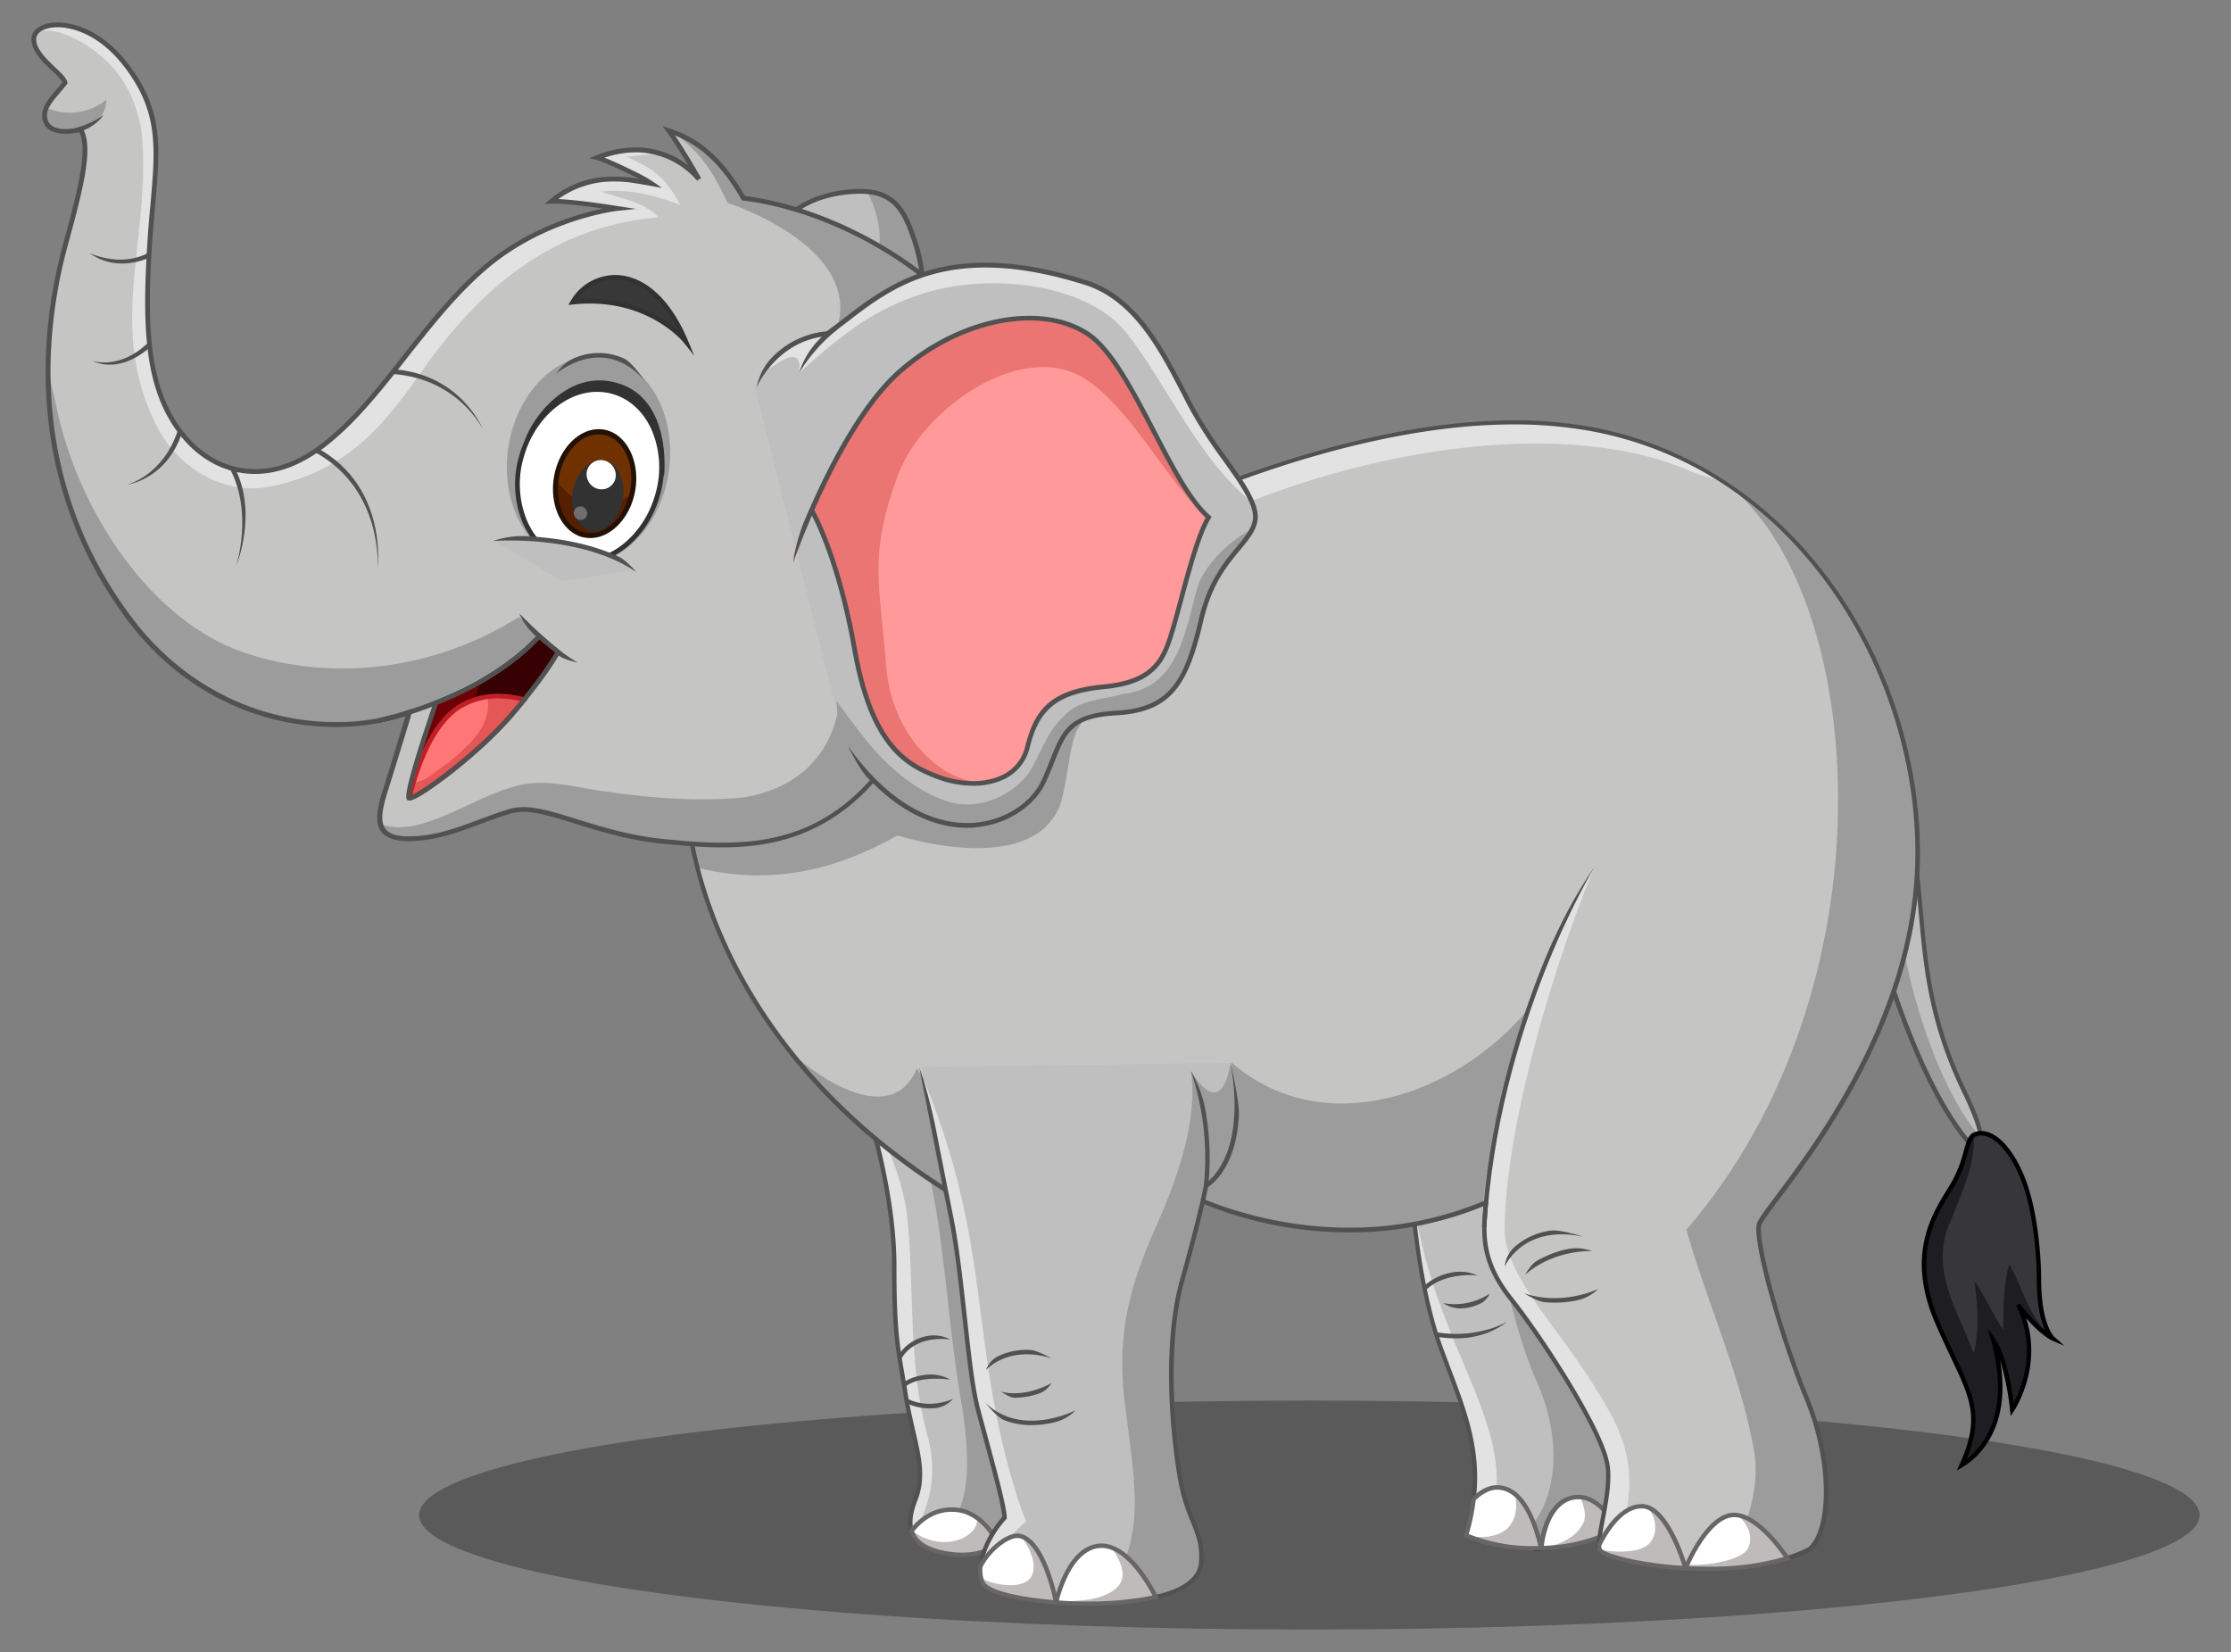 <svg id="Layer_1" data-name="Layer 1" xmlns="http://www.w3.org/2000/svg" viewBox="0 0 715.6 529.83"><rect x="0" y="0" width="715.6" height="529.83" fill="#808080" stroke="none"/><defs><style>.cls-1,.cls-15{opacity:0.3;}.cls-2{fill:#bfbfbf;}.cls-3{fill:#9c9c9c;}.cls-4{fill:#515151;}.cls-5{fill:#37363b;}.cls-6{fill:#1e1d22;}.cls-7{fill:#e2e2e2;}.cls-8{fill:#fff;}.cls-9{fill:#bfbbbb;}.cls-10{fill:#676565;}.cls-11{fill:#c5c6c4;}.cls-12{fill:#323232;}.cls-13{fill:#703100;}.cls-14{fill:#542000;}.cls-16{fill:#231103;}.cls-17{fill:#383838;}.cls-18{fill:#6d0004;}.cls-19{fill:#370002;}.cls-20{fill:#ff7676;}.cls-21{fill:#e55757;}.cls-22{fill:#bf2028;}.cls-23{fill:#ff999a;}.cls-24{fill:#ea7572;}</style></defs><ellipse class="cls-1" cx="419.98" cy="485.91" rx="285.54" ry="36.72"/><path class="cls-2" d="M604.16,307.42s11.42,41.25,28.24,60c3.49,1.91,5.56-1-2.22-17.13-13.33-27.61-12.78-48.56-15.12-68.87C608,291.23,604.16,307.42,604.16,307.42Z"/><path class="cls-3" d="M604.16,307.42s11.42,41.25,28.24,60c1.91,1,3.38.63,3.07-2.55C621.5,349.7,610,312,609.29,292A107,107,0,0,0,604.16,307.42Z"/><path class="cls-4" d="M634,368.62h0a4.2,4.2,0,0,1-2-.6l-.19-.15c-16.73-18.63-28.28-59.85-28.4-60.26l-.05-.18.05-.18c.15-.66,3.92-16.43,11-26.27l1.07-1.5.21,1.83c.43,3.69.75,7.32,1.09,11.15,1.53,17.21,3.11,35,14,57.49,4.63,9.6,6.29,15.57,4.93,17.73A2,2,0,0,1,634,368.62Zm-1.18-1.8a2.7,2.7,0,0,0,1.18.37h0a.54.54,0,0,0,.52-.27c.39-.61,1.15-3.59-5-16.35-11-22.73-12.56-40.65-14.1-58-.28-3.16-.55-6.18-.87-9.2-5.87,9.1-9.26,22.33-9.67,24C605.74,310.36,616.94,349,632.85,366.82Z"/><path class="cls-5" d="M633.36,363.9c-2.94,1.22-2.23,8.25-7.3,16.5s-14.28,21.27-4.76,43.48,16.18,27.61,7.93,46c8.57-5.07,16.18-17.77,10.16-40,4.44,6.35,6,22.21,6,22.21s10.79-15.86,1.91-33.64c6.66,8.89,11.11,10.79,11.11,10.79s-4.45-3.8-4.45-19c0-7.09-1-20.51-4.44-30.3C645.6,368.7,638.87,361.61,633.36,363.9Z"/><path class="cls-6" d="M644.46,405.47c-1.9,6.67-1.9,14.28-1.9,20.95-2.86-3.81-6.43-11.86-9.28-15.66,1,6.66,1.66,16.61-.24,23.27-4.76-13.32-14.28-26.65-7.62-41.88,3.64-9.1,8.13-18.19,7.7-28.11-2.66,1.51-2.13,8.35-7.06,16.36-5.08,8.26-14.28,21.27-4.76,43.48s16.18,27.61,7.93,46c8.57-5.07,16.18-17.77,10.16-40,4.44,6.35,6,22.21,6,22.21s10.79-15.86,1.91-33.64c6.66,8.89,11.11,10.79,11.11,10.79a6.66,6.66,0,0,1-1.22-1.65C650.87,422.85,648.72,412.58,644.46,405.47Z"/><path d="M627.66,471.66l.92-2.06c6.51-14.51,3.6-20.66-2.77-34.12-1.55-3.27-3.31-7-5.17-11.32-9.23-21.55-1.21-34.44,4.1-43l.71-1.15a39.48,39.48,0,0,0,4.41-10.85c.85-3,1.46-5.2,3.22-5.94a6.33,6.33,0,0,1,2.42-.48c5.33,0,11.11,6.65,14.71,16.93,3.54,10.1,4.49,23.95,4.49,30.54,0,14.59,4.15,18.47,4.2,18.51l3.26,2.91-4-1.72c-.15-.07-3.33-1.48-8.28-7.15,5.27,16-3.75,29.6-3.85,29.74l-1.11,1.63-.2-2a90.27,90.27,0,0,0-3.17-15.88c3.83,22.76-7.94,31.83-11.94,34.2Zm7.84-107.47a4.83,4.83,0,0,0-1.87.37c-1.13.47-1.66,2.37-2.39,5a41.63,41.63,0,0,1-4.57,11.21l-.72,1.16c-5.15,8.28-12.94,20.8-4,41.66,1.86,4.32,3.6,8,5.15,11.27,6,12.76,9.22,19.49,3.74,33.06,5.16-4,14.16-14.61,7.86-37.83l-1.08-4L640,429.5c3.56,5.08,5.3,15.81,5.9,20.41,2.42-4.6,7.69-17.35.81-31.11l1.21-.74a47.84,47.84,0,0,0,8.1,8.72c-1.29-2.79-2.72-7.86-2.72-16.55,0-6.5-.93-20.15-4.4-30.07C645.52,370.61,640.14,364.19,635.5,364.19Z"/><path class="cls-2" d="M453.11,384.85s1.58,26.65,8.88,47,15.55,35.86,8.25,60.61c12.7,5.72,34.28,6,48.87-2.22,4.13-31.41-4.44-49.5-13-64.42s-16.18-47.6-16.18-47.6Z"/><path class="cls-7" d="M455,394.05c-.49-1.95-1.22-4.15-1.7-6.47.62,7.3,2.79,27.83,8.68,44.23,7.3,20.31,15.55,35.86,8.25,60.61a38,38,0,0,0,5,1.83C491,463.43,464.1,439.55,455,394.05Z"/><path class="cls-3" d="M506.1,425.78c-8.56-14.91-16.18-47.6-16.18-47.6l-12.86,2.33c4.15,21.14,7.27,42.9,16,63,7.8,17.34,8.49,41.76-9.39,52.47,11.6,1.52,25.21,0,35.41-5.82C523.24,458.79,514.67,440.7,506.1,425.78Z"/><path class="cls-4" d="M492.16,497.29h0c-8.28,0-16.16-1.5-22.2-4.21l-.57-.26.18-.6c6.31-21.4.86-35.89-5.46-52.67-.92-2.44-1.86-4.93-2.78-7.5-7.25-20.17-8.91-46.89-8.93-47.16l0-.63,38.1-6.9.15.66c.08.33,7.7,32.76,16.11,47.41,8.52,14.82,17.25,33.27,13.1,64.87l0,.35-.31.18C512.09,495,502.39,497.29,492.16,497.29ZM471.1,492a54.79,54.79,0,0,0,21,3.84c9.86,0,19.18-2.17,26.3-6.1,4-30.94-4.6-49.06-13-63.62-7.84-13.66-15-42.41-16.1-47.13l-35.52,6.43c.3,4.15,2.24,27.87,8.8,46.13.92,2.56,1.86,5,2.77,7.48C471.78,455.91,477.27,470.49,471.1,492Z"/><path class="cls-4" d="M457.45,413.69l-1-1a18.56,18.56,0,0,1,9.42-4.62,14.1,14.1,0,0,1,8.1,1C473.87,409,463.35,407.91,457.45,413.69Z"/><path class="cls-4" d="M462.92,417.94a20.34,20.34,0,0,0,14.83-3,5.94,5.94,0,0,1-3.33,3.32,14.75,14.75,0,0,1-6.09,1.38A10.08,10.08,0,0,1,462.92,417.94Z"/><path class="cls-4" d="M467.18,429.24a41,41,0,0,1-6.58-.53l.23-1.41c13.49,2.15,22.43-3.34,22.52-3.39S477.43,429.24,467.18,429.24Z"/><polygon points="491.97 497.32 494.3 495.57 494.93 495.95 496.52 497.16 491.97 497.32"/><path class="cls-8" d="M504.2,480.37c-8.89,2.06-9.84,16.06-9.84,16.06l.14.09c8.48-.29,17.14-2.22,24.22-6.11C518.61,490.17,513,478.32,504.2,480.37Z"/><path class="cls-9" d="M506.88,480.16c1.22,3.12,2.41,6.53.49,9.09-1.76,3.52-7.72,7-13,6.79,0,.25,0,.39,0,.39l.14.09c8.48-.29,17.14-2.22,24.22-6.11C518.62,490.19,514.12,480.71,506.88,480.16Z"/><path class="cls-10" d="M494.27,497.24l-.2-.15.43-.57-.47.55-.41-.31,0-.38c0-.6,1.09-14.55,10.39-16.71a9.62,9.62,0,0,1,2.19-.25c8,0,12.93,10.25,13.14,10.68l.28.61-.59.32c-6.78,3.74-15.27,5.88-24.54,6.21Zm12-16.4a8.53,8.53,0,0,0-1.87.22c-7.17,1.67-8.88,11.94-9.21,14.72a53.78,53.78,0,0,0,22.61-5.67C516.61,488,512.32,480.84,506.23,480.84Z"/><path class="cls-8" d="M480.16,477c-2.72,0-5.3,1.64-7.49,3.73a69.2,69.2,0,0,1-2.43,11.66c6.41,2.89,15.08,4.39,24,4.12l.15-.11C493.57,493.76,490.24,477,480.16,477Z"/><path class="cls-9" d="M486,479.27c2,11.89-6.17,14.74-15.17,13.41,6.34,2.71,14.73,4.12,23.35,3.86l.15-.11C493.75,494.37,491.62,483.91,486,479.27Z"/><path class="cls-10" d="M492.15,497.28h0c-8.29,0-16.17-1.49-22.2-4.2l-.57-.26.18-.6a69,69,0,0,0,2.4-11.54l0-.26.18-.18c2.73-2.6,5.42-3.92,8-3.92,9.71,0,13.4,14.2,14.61,18.87.11.44.21.79.28,1l.14.48-.67.49-.29.06Zm-21-5.26a54.72,54.72,0,0,0,21,3.84h0l1.31,0c0-.09,0-.19-.07-.29-1.15-4.4-4.62-17.8-13.22-17.8-2.14,0-4.44,1.13-6.83,3.35A67.71,67.71,0,0,1,471.1,492Z"/><path class="cls-2" d="M278.41,356.45s8.41,25.86,8.41,49.5,1.35,27.07,3.73,41.62,6.9,23.59,3.1,33.35-1.14,15.42,10,17.33,18.59-2.81,23-9.24-9.44-70-9.44-70l-4.29-37.35Z"/><path class="cls-7" d="M297.19,459.38c-5.72-21.89-4-44.39-5.92-66.28-.82-12.22-5.82-23.74-10.82-35.17l-2-1.48s8.41,25.86,8.41,49.5,1.35,27.07,3.73,41.62,6.9,23.59,3.1,33.35c-2.12,5.43-2.89,7.95-.65,10.9C299.28,481.2,300.59,470.73,297.19,459.38Z"/><path class="cls-3" d="M317.21,419l-4.29-37.35-16.5-12.06c.22.85.42,1.69.56,2.54,6,23.33,6.85,51.6,11.18,76.48,7.36,42.21-6.93,44.24-15.16,43.8,1.57,2.93,5,4.85,10.69,5.82,11.19,1.9,18.59-2.81,23-9.24S317.21,419,317.21,419Z"/><path class="cls-4" d="M308.55,499.39h0a29.88,29.88,0,0,1-5-.44c-5.74-1-9.37-2.94-11.11-6s-1.53-7,.52-12.29c2.64-6.75,1.12-13.32-.8-21.63-.77-3.35-1.65-7.15-2.33-11.34-.37-2.27-.72-4.26-1-6.1-1.74-10.07-2.7-15.62-2.7-35.64,0-23.25-8.29-49-8.38-49.28l-.68-2.1,36.55,26.71,4.32,37.66c1.4,6.47,13.73,64,9.32,70.47A21.81,21.81,0,0,1,308.55,499.39Zm-28.83-141.1c2,6.62,7.82,28,7.82,47.66,0,19.9.95,25.4,2.68,35.39.32,1.85.66,3.85,1,6.11.67,4.15,1.55,7.93,2.31,11.26,2,8.55,3.54,15.3.74,22.47-1.89,4.83-2.08,8.45-.61,11.06s4.82,4.4,10.11,5.3a28.08,28.08,0,0,0,4.74.42,20.43,20.43,0,0,0,17.51-9.35c3.44-5.06-5.73-51.84-9.55-69.43l-4.26-37.11Z"/><path class="cls-4" d="M298.21,451.69a17.14,17.14,0,0,1-7.68-1.78l.63-1.28c7.25,3.59,14.47,0,14.54,0a8.93,8.93,0,0,1-5.73,3A16.58,16.58,0,0,1,298.21,451.69Z"/><path class="cls-4" d="M289.11,435.75l-1.22-.73a14.12,14.12,0,0,1,9.29-6.49,11.36,11.36,0,0,1,7.64,1.09C304.71,429.6,293.88,427.76,289.11,435.75Z"/><path class="cls-4" d="M290.44,444.74l-.91-1.1c2.2-1.84,5.44-2.56,8.4-2.8a13.23,13.23,0,0,1,6.91,1.64C304.74,442.46,294.87,441,290.44,444.74Z"/><path class="cls-8" d="M306,484.17c-6.95-.32-11.42,4-13.6,6.8,1.12,3.75,4.73,6.16,11.27,7.28,6.94,1.18,12.42-.19,16.62-2.93C318.75,492.14,314.17,484.55,306,484.17Z"/><path class="cls-9" d="M313.33,486.76c1.08,5.77-10.37,11.91-20.85,4.14l-.06.07c1.12,3.75,4.73,6.16,11.27,7.28,6.94,1.18,12.42-.19,16.62-2.93A23.55,23.55,0,0,0,313.33,486.76Z"/><path class="cls-10" d="M308.55,499.39h0a29.88,29.88,0,0,1-5-.44c-6.74-1.15-10.61-3.69-11.84-7.77l-.1-.35.22-.29c2.12-2.75,6.83-7.43,14.2-7.08,8.51.39,13.26,8.21,14.9,11.55l.28.57-.53.34A21.87,21.87,0,0,1,308.55,499.39Zm-15.33-8.27c1.17,3.31,4.64,5.41,10.59,6.42s11.2.17,15.57-2.47c-1.76-3.35-6.09-9.85-13.39-10.18C299.51,484.57,295.26,488.56,293.22,491.12Z"/><path class="cls-11" d="M220.18,257s1.27,74.56,86.32,126.61c37.44,4.44,75.52,0,75.52,0s45.11,23.1,94.62,2.09c-.81,9-2.11,18.14,7.88,30.75s28.25,40.78,30.79,52.2c2.22,8.57-3.49,24.44-2.23,28.25s43.8,12.06,67.28,0c7.3-6,7.3-28.56-1-48.56s-16.5-49.82-15.23-55.53,48.23-53,50.77-113.92-37.45-129-104.72-141.3S355.44,170,332.52,183.81,220.18,257,220.18,257Z"/><path class="cls-7" d="M508,439.42c-11-16.55-25.38-31.57-25.38-44.93,0-28.52,12.69-77.24,28.67-116.21-14.37,26.05-24.88,51-27.74,64.36-2.48,14.88-7.24,43.15-6.93,43-.81,9-2.11,18.14,7.88,30.75s28.25,40.78,30.79,52.2c2.22,8.57-3.49,24.44-2.23,28.25.25.73,2,1.63,4.91,2.52C526.79,471.66,522.79,461.67,508,439.42Z"/><path class="cls-7" d="M332.52,183.82c-3.51,2.11-8.57,5.3-14.62,9.17,7.87.76,15.41,6.06,21,2.09,61.88-46.65,154.45-65.64,203.73-43.79,3.17,1.4,6.66,2,10,3.15a115.8,115.8,0,0,0-42.36-16.88C443,125.26,355.44,170,332.52,183.82Z"/><path class="cls-3" d="M395,340.74c-1.9,14.28-17.13,21.89-29.51,24.75-24.75,5.71-56.17,1.9-71.4-22.85-8.51,20.43-34.52.89-41.37-6.21,12.5,16.06,29.8,32.5,53.75,47.15,37.44,4.44,75.52,0,75.52,0s44.57,22.81,93.72,2.46c2.21-21.39,8.63-41.92,14.5-62.44C467.39,351.21,424.55,366.44,395,340.74Z"/><path class="cls-3" d="M287.89,267.91s41.13,13.49,51.6-8.41c2.86-6.66,3.18-19.68,6-25.39,14.15-23,34.05-45.18,29.92-71.88a375.46,375.46,0,0,0-42.93,21.59C309.6,197.68,220.18,257,220.18,257s.15,8.31,3.5,21.31C243.42,283.12,264.09,281.39,287.89,267.91Z"/><path class="cls-3" d="M615,278.86c1.92-46-20.41-96.06-60.41-123.12,44.54,36.17,53.27,161-13.67,238.65,6.76,24,17.22,45.85,21.72,71.06,2.3,13.8-4,25.13-7.09,37.47,8.91-.62,17.76-2.41,24.86-6.05,7.3-6,7.3-28.56-1-48.56s-16.5-49.82-15.23-55.53S612.41,339.79,615,278.86Z"/><path class="cls-4" d="M547.85,503.89c-17.09,0-34.45-3.83-35.44-6.8-.59-1.77.09-5.42,1-10,1.12-6,2.51-13.41,1.26-18.24-2.47-11.08-20.08-38.59-30.66-51.93-9.73-12.29-8.95-21.34-8.14-30.09a112.5,112.5,0,0,1-43.08,8.43,124.15,124.15,0,0,1-50.84-10.9,382.61,382.61,0,0,1-39.18,2h0a311.47,311.47,0,0,1-36.31-2l-.15,0-.14-.08c-44.09-27-65.3-60.11-75.33-83.15-10.88-25-11.32-43.87-11.32-44.06v-.39l.33-.21c.89-.6,89.69-59.46,112.36-73.18,27.72-16.76,95.45-48.47,153.39-48.47a138.9,138.9,0,0,1,24.82,2.13c31.42,5.75,59.48,24.47,79,52.71,18,26,27.58,58.59,26.3,89.32-2,48.41-32.1,88.44-44.95,105.54-3.13,4.17-5.6,7.46-5.84,8.51-1.21,5.44,7,35.31,15.2,55.1s8.54,42.94.75,49.38l-.13.08C570.4,502.78,557.15,503.89,547.85,503.89ZM477.46,384.54l-.21,2.25c-.78,8.5-1.59,17.29,7.83,29.19,10.66,13.44,28.42,41.23,30.92,52.49,1.33,5.11-.09,12.72-1.23,18.83-.76,4.07-1.48,7.92-1,9.34.72,1.74,15.78,5.82,34.09,5.82,9.12,0,22.09-1.07,32.11-6.19,6.48-5.47,7.34-27-1.21-47.68-7.7-18.65-16.66-49.73-15.27-56,.29-1.29,2.18-3.85,6.09-9.06,12.77-17,42.67-56.78,44.67-104.74,2.47-59.29-35.81-128.07-104.14-140.56a137,137,0,0,0-24.56-2.11c-57.62,0-125,31.57-152.65,48.27-21.95,13.27-106,68.93-112,72.92.12,2.79,1.29,20.41,11.22,43.19s31,55.59,74.61,82.35a310.58,310.58,0,0,0,36,1.95,379.4,379.4,0,0,0,39.22-2l.22,0,.19.1c.21.11,21.52,10.84,50.39,10.84A111,111,0,0,0,476.36,385Z"/><path class="cls-4" d="M476.75,393.62l-1.43-.09c1.95-32.89,10.73-62,19-82.87,8.08-20.42,17-32.38,17-32.38C511,278.78,480.58,328.88,476.75,393.62Z"/><path class="cls-4" d="M482.64,406.23a9.78,9.78,0,0,1,3.51-6.6,21.53,21.53,0,0,1,11.36-4.95c3.07-.41,10.51,2,10.51,2C488.86,392.55,482.88,405.67,482.64,406.23Z"/><path class="cls-4" d="M489.12,408.87s2.06-3.44,3.59-4.35a33.75,33.75,0,0,1,9.44-3.78,14.64,14.64,0,0,1,8.51.52C510.54,401.26,498.61,400.6,489.12,408.87Z"/><path class="cls-4" d="M498.63,417.79a32.5,32.5,0,0,1-3.37-.17c-2.2-.22-6.38-2.83-6.38-2.83,12.25,4.14,23.62-1.33,23.73-1.39a13.72,13.72,0,0,1-7.05,3.71A36,36,0,0,1,498.63,417.79Z"/><path d="M512.27,496.49a5.88,5.88,0,0,1-.08-.89l1.43-.08.06.79Z"/><path class="cls-8" d="M555.45,485.92c-8.33.95-14.78,17.05-14.78,17.05,10.61.61,22.59,0,32.64-3.23h0S563.78,485,555.45,485.92Z"/><path class="cls-9" d="M557.46,486c2.52,2.35,5.24,6.09,3.23,10.5-1.67,3.65-12.56,5.95-19.82,5.22a12.64,12.64,0,0,0-.2,1.26c10.61.61,22.59,0,32.64-3.23C573.31,499.74,565.24,487.24,557.46,486Z"/><path class="cls-10" d="M547.85,503.89h0c-2.36,0-4.8-.07-7.22-.21l-1-.06.38-.92c.27-.68,6.77-16.51,15.36-17.49s18.15,13.55,18.54,14.15l.5.78-.89.28C566.32,502.72,557.68,503.89,547.85,503.89Zm-6.13-1.58c2.06.1,4.12.15,6.13.15a85.43,85.43,0,0,0,24.32-3.11c-2.08-3-9.89-13.49-16.64-12.72C549.66,487.3,544.16,496.7,541.72,502.31Z"/><path class="cls-8" d="M540.67,503s-5.53-19.59-13.78-19.91-14,12.52-14,12.52h0l.07.79c0,.18.07.35.11.5C513.75,498.88,525.9,502.12,540.67,503Z"/><path class="cls-9" d="M540.67,503s-5-17.65-12.56-19.7c3,2.61,3.88,7.89,1.32,11.26s-9.86,3.56-16.26,2.5C514.4,499.05,526.29,502.14,540.67,503Z"/><path class="cls-10" d="M541.38,503.72l-.75,0c-14.14-.81-27.32-3.89-28.22-6.59a3.31,3.31,0,0,1-.14-.6l-.08-.84c0-.66,5.87-13.31,14.4-13.31h.33c8.82.34,14.46,20.42,14.46,20.62Zm-27.75-8,0,.6c0,.09.05.22.08.33.58,1.4,11.07,4.58,25.94,5.55-1.8-5.84-6.84-18.18-12.84-18.41h-.27C519.52,483.77,514.31,494.28,513.63,495.71Z"/><path class="cls-2" d="M394.65,340.86l-99.1,1.3s5.71,29.28,9.52,48.32,5.24,48.79,8.57,61.4,8.57,30.81,8.57,34.92c-6.19,6.74-9.52,16.49-6.91,21s23.8,7.14,38.8,6.42,30.46-3.57,31.18-13.09-3.81-13-6.19-24.12-6.27-43.65.08-66.33,7.68-30.45,7.68-30.45S400.36,372.6,394.65,340.86Z"/><path class="cls-7" d="M329.16,487.92c-.94-1.54-7.19-18.63-11.24-43.18-5.31-32.2-5.14-58.07-21.52-98.24,1.73,8.84,5.75,29.4,8.67,44,3.81,19,5.24,48.79,8.57,61.4s8.57,30.81,8.57,34.92c-6,6.52-9.29,15.87-7.12,20.56C317.35,500.14,323.47,492.75,329.16,487.92Z"/><path class="cls-3" d="M394.65,340.86s-2.15,19.55-12.66,2.67c2.35,15.46-4.16,34.13-11.3,50.09-9.2,20.59-12.64,36.35-9.71,58.07,4.23,31.27,5.61,41.11-6.88,62.55,13.06-1.14,30.55-4.73,31.18-13.09.71-9.52-3.81-13-6.19-24.12s-6.27-43.65.08-66.33,7.68-30.45,7.68-30.45S400.36,372.6,394.65,340.86Z"/><path class="cls-4" d="M349.08,515.07c-13.85,0-31.75-2.33-34.39-6.9s.39-14.54,6.79-21.64c-.16-3.5-3.35-15.26-6.17-25.67-.83-3.06-1.64-6.06-2.36-8.79-1.73-6.56-2.95-17.69-4.24-29.47-1.23-11.2-2.5-22.79-4.34-32-3.77-18.82-9.46-48-9.52-48.32a151.61,151.61,0,0,1,5.35,19.91c1.79,9.09,3.88,19.66,5.57,28.13,1.85,9.25,3.12,20.87,4.36,32.11,1.28,11.72,2.49,22.8,4.2,29.25.72,2.74,1.53,5.73,2.36,8.79,3.06,11.3,6.23,23,6.23,26.31v.28l-.19.21c-6,6.57-9.22,16-6.81,20.17s23,6.8,38.14,6.07c19.7-.94,30-5.12,30.5-12.43.42-5.5-.95-8.87-2.68-13.15a60.65,60.65,0,0,1-3.49-10.77c-2.09-9.74-6.56-42.92.09-66.67,6.26-22.36,7.65-30.3,7.67-30.38l.06-.34.3-.16c.13-.08,13.68-8,8.14-38.77,0,0,3,12.22,2.71,17-.84,16.16-8.23,21.79-9.87,22.84-.32,1.69-2,10.22-7.63,30.19-6.08,21.73-2.68,53.85-.07,66a59.11,59.11,0,0,0,3.42,10.54c1.72,4.27,3.22,7.95,2.78,13.78-.61,8.15-11.33,12.78-31.86,13.75C352.54,515,350.84,515.07,349.08,515.07Z"/><path class="cls-4" d="M387.56,380.33l-1.42-.15A87,87,0,0,0,382,343.53a39.54,39.54,0,0,1,5,14.68A88.48,88.48,0,0,1,387.56,380.33Z"/><path class="cls-8" d="M352.31,495.8C342.2,497,338.76,514,338.76,514a126.27,126.27,0,0,0,15.34.28,96,96,0,0,0,16.59-2S362.42,494.61,352.31,495.8Z"/><path class="cls-9" d="M356.57,496.36c3.39,5.09,5.61,10.35.38,13.84-5.46,3.64-11.8,2.93-18.18,3.7V514a126.27,126.27,0,0,0,15.34.28,96,96,0,0,0,16.59-2S364.64,499.35,356.57,496.36Z"/><path class="cls-10" d="M349,515.07h0c-3.35,0-6.81-.13-10.27-.4l-.78-.06.13-.77c0-.17,3.54-17.5,14.17-18.75,10.48-1.21,18.77,16.11,19.11,16.82l.38.81-.87.19a95.57,95.57,0,0,1-16.72,2C352.5,515,350.77,515.07,349,515.07Zm-9.34-1.76c3.16.22,6.3.33,9.34.33h0c1.76,0,3.47,0,5.08-.11a99.49,99.49,0,0,0,15.59-1.81c-1.75-3.38-9-16.21-17.25-15.21S340.47,510,339.64,513.31Z"/><path class="cls-8" d="M315.3,507.82c1.79,3.08,12.24,5.28,23.46,6.14,0,0-3.8-20.14-11.91-21.38-3.31-.59-9.58,4.26-12.35,9.67A9.19,9.19,0,0,0,315.3,507.82Z"/><path class="cls-9" d="M327.65,492.77c2.37,3.5,5.43,9,3,13.14-3.4,4.75-14.7,1.55-16,0a6.27,6.27,0,0,0,.7,1.95c1.79,3.08,12.24,5.28,23.46,6.14C338.76,514,335.21,495.15,327.65,492.77Z"/><path class="cls-10" d="M339.61,514.74l-.91-.07c-5-.38-21.39-2-24-6.5a9.67,9.67,0,0,1-.9-6l.08-.24c2.88-5.64,9.41-10.7,13.1-10.05,8.66,1.32,12.46,21.76,12.49,22ZM315.2,502.46a8.41,8.41,0,0,0,.72,5c1.43,2.46,10.2,4.73,21.95,5.71-1.26-6-5.2-19-11.13-19.88a2.56,2.56,0,0,0-.47,0C323.41,493.25,317.87,497.35,315.2,502.46Z"/><path class="cls-4" d="M316.24,439.42a8.1,8.1,0,0,1,4.61-4.78,21.43,21.43,0,0,1,9.54-1.69c2.23.09,7,2.72,7,2.72C323.39,431.26,316.31,439.33,316.24,439.42Z"/><path class="cls-4" d="M330.86,457.06a23.73,23.73,0,0,1-8.8-1.6c-2.37-.94-5.87-5.44-5.87-5.44,11.71,11.1,28.68,2.35,28.85,2.26a13.89,13.89,0,0,1-6.94,3.92A32.74,32.74,0,0,1,330.86,457.06Z"/><path class="cls-4" d="M325.45,448.29c-1.5,0-4.35-1.94-4.35-1.94,8.32,2,16-2.72,16.12-2.77a7.24,7.24,0,0,1-3.87,3.33,24.54,24.54,0,0,1-7.42,1.37Z"/><path class="cls-2" d="M296,90.64a50.29,50.29,0,0,0-2.8-14c-2.93-8.65-6.11-15.26-17.06-15.26s-20.35,4.07-24.17,9.41C259.57,76.64,296,90.64,296,90.64Z"/><path class="cls-3" d="M293.17,76.64c-2.74-8.09-5.7-14.39-15-15.18,3.76,7.18,5.57,16.57,2.28,23C289,87.94,296,90.64,296,90.64A50.29,50.29,0,0,0,293.17,76.64Z"/><path class="cls-4" d="M296.74,91.76l-1.05-.41c-1.49-.57-36.58-14.1-44.22-19.95l-.58-.45.43-.6c4.16-5.83,14.12-9.74,24.79-9.74,11.5,0,14.86,7.15,17.78,15.79a50.38,50.38,0,0,1,2.84,14.23ZM253,70.63c7.75,5.36,36.15,16.55,42.12,18.87a53.28,53.28,0,0,0-2.7-12.61c-2.82-8.36-5.82-14.75-16.33-14.75C266.29,62.14,257.16,65.53,253,70.63Z"/><path class="cls-11" d="M131.31,228.46s-4.75,15.77-7.8,25.44-2.89,15.44,8.65,15.1,21-5.77,31.56-8.83,25.61,7.47,49.79,9.76,57.77,5.34,80.16-41,3.06-140,3.06-140S272.3,68,238.45,63.54C230.31,49,221.65,44.2,214.53,41.91c4.58,6.36,9.67,15.52,9.67,15.52s-11.45-15.27-32.7-6.87c5,1.27,20.69,9.67,20.69,9.67s-20.06-8.65-35.33,4.33c5.86-.26,21.38,2.29,21.38,2.29S174.52,69.31,155,86.27,122.66,128,104,142.6s-36.64,9.16-46.82-5.09S46.31,104.6,48,78.13s5.77-39.36-7.13-56.67-29.69-15.1-30-9.16,9.5,11.37,10,14.25c-3.73,4.75-7.29,7.64-6.45,11.71s6.28,4.58,11.37,3.22c3.4,5.26.51,17.65-4.58,36.14S4.06,150.2,42.75,199.94C66.27,230.19,103.83,238.14,131.31,228.46Z"/><path class="cls-7" d="M218.22,65.7c-5.1-9.3-9.09-11.77-17.18-15.39,3.82-.51,7-.82,10.65-1.11-5.19-1.59-11.95-1.9-20.19,1.36,5,1.27,20.69,9.67,20.69,9.67s-20.06-8.65-35.33,4.33c5.86-.26,21.38,2.29,21.38,2.29S174.52,69.31,155,86.27,122.66,128,104,142.6s-36.64,9.16-46.82-5.09S46.31,104.6,48,78.13C49.65,52.46,53.53,39.55,42,23c-.36-.51-.73-1-1.12-1.55C29.32,6,14.64,6.12,11.47,10.6c4.81-2.63,13.26,1.68,18,5.09,9.35,6.55,14.26,15.62,16,26.87,3.18,34.07-11.63,62.15,4.92,94.27,6.11,12.22,20.64,22.31,36.14,19.24,23-4.56,35-17.5,47.2-34.81C152,94.8,174.81,72.92,211.22,69.65c-5.09-5.09-12.49-6.15-18.6-8.19C201.78,60.44,210.08,62.65,218.22,65.7Z"/><path class="cls-3" d="M214.55,151.09c-2.57,18.33-16.2,31.57-30.44,29.57S160.4,162.18,163,143.85s16.2-31.56,30.45-29.56S217.12,132.76,214.55,151.09Z"/><path class="cls-3" d="M236.16,256c-15.76,1-28.1-.13-43.6-2.39-7.93-1.16-15.1-3.25-23.1-2.28-15.55,1.95-33.57,18.19-47.41,12.94.76,3.25,3.66,5,10.11,4.78,11.54-.34,21-5.77,31.56-8.83s25.61,7.47,49.79,9.76c19.51,1.85,45.16,4.17,66.1-19.35-5.4-7.6-9.91-15.54-10.31-25.75C265.93,251.28,242.78,255.51,236.16,256Z"/><path class="cls-3" d="M131,229.37c14.83-7.3,29.52-14.13,42.52-24.34-3.06-3.05-6.11-7.12-7.13-7.12-27.49,17.3-60.18,20.7-87.66,11.54C48.23,199.27,26,164.32,18.83,133.78c-1.1-5.2-2.27-10.24-3.47-15.2-.14,23.69,5.5,53.22,27.39,81.36,23.52,30.25,61.08,38.2,88.56,28.52Z"/><path class="cls-3" d="M34.1,32a18.61,18.61,0,0,1-19.24,2.55,6,6,0,0,0-.45,3.73c.51,2.44,2.67,3.59,5.41,3.84C26.55,41.73,34.1,39.38,34.1,32Z"/><path class="cls-3" d="M233.36,65.07s54.35,17.33,29.78,50.38c11.67-5.18,24.57-5.83,36.62-8.77-1.62-10.88-3-17.72-3-17.72S272.3,68,238.45,63.54c-7.67-13.66-15.79-18.74-22.66-21.2C225.33,49.36,228.78,55.39,233.36,65.07Z"/><path class="cls-4" d="M231.4,271.78c-6.4,0-12.54-.58-18-1.09-11.61-1.1-21.28-4.13-29.05-6.56-6.41-2-11.95-3.74-16.5-3.74a14.06,14.06,0,0,0-4,.52c-3.34,1-6.64,2.2-9.84,3.4-6.85,2.56-13.94,5.21-21.91,5.45-5.05.14-8.22-.85-9.85-3.07-2.25-3.07-1.11-8.07.45-13,2.48-7.87,6.13-19.91,7.37-24a72,72,0,0,1-22.39,3.46h0c-25.54,0-49.45-11.92-65.62-32.71C15.7,166.4,8,122.72,20.47,77.42c4.53-16.5,7.79-29.61,4.94-35.06a19,19,0,0,1-4.42.56c-4.06,0-6.73-1.64-7.32-4.51-.75-3.59,1.5-6.25,4.35-9.62.64-.75,1.31-1.54,2-2.4a17.23,17.23,0,0,0-3.26-3.6c-3.07-2.9-6.89-6.51-6.66-10.53.17-3,3.63-5.06,8.42-5.06,3,0,13.44,1,23,13.81,10.88,14.59,9.89,26,8.25,44.77-.33,3.89-.68,7.91-1,12.4-1.72,26.88-.8,45.14,9,58.89,6.17,8.63,14.69,13.39,24,13.39,7.25,0,14.56-2.85,21.74-8.46,9.63-7.53,17.6-17.64,26-28.35,7.65-9.72,15.56-19.76,25-27.95,14.26-12.42,30.94-17.16,38.92-18.81-5-.73-12.83-1.74-16.55-1.57l-2.23.1,1.7-1.44a31.16,31.16,0,0,1,20.81-7.34,42.55,42.55,0,0,1,7.86.75C200.18,55,194,52,191.31,51.3L189,50.71l2.19-.86a34.39,34.39,0,0,1,12.64-2.58,27.29,27.29,0,0,1,16.93,5.79c-1.88-3.16-4.46-7.35-6.88-10.71l-1.36-1.88,2.21.71c6.25,2,15.53,6.44,24.17,21.65,33.49,4.5,58.05,25.34,58.3,25.55l.19.17.06.26c.19.94,19.13,94.46-3.12,140.48C276,267.38,249.61,271.78,231.4,271.78Zm-63.51-12.92c4.78,0,10.43,1.77,17,3.81,7.7,2.41,17.28,5.41,28.73,6.5,5.39.51,11.49,1.09,17.82,1.09,19.3,0,43.75-4.73,61.59-41.64,21.45-44.36,4.14-133.74,3-139.24-2.39-2-26-21-57.68-25.08l-.38,0-.18-.34c-7.45-13.27-15.36-18.18-21.27-20.49,4.15,6.1,8.3,13.56,8.35,13.64l-1.28.83a26,26,0,0,0-19.73-9.09,31.7,31.7,0,0,0-10,1.73c3.11,1.18,7.65,3.36,11.48,5.28a43.55,43.55,0,0,1,6.92,4.43s-3.8-.78-8.81-1.57a39.72,39.72,0,0,0-6.23-.5,30,30,0,0,0-18.13,5.63c6.77.25,18.77,2.21,19.31,2.29L204,67l-5.67.59c-.23,0-23.72,2.64-42.78,19.24-9.31,8.1-17.17,18.09-24.78,27.74-8.5,10.79-16.52,21-26.29,28.61C97,149,89.38,152,81.78,152,72,152,63,147,56.55,138c-10.09-14.12-11-32.64-9.3-59.87.28-4.51.63-8.54,1-12.43,1.61-18.46,2.58-29.6-7.95-43.73C31.15,9.68,21.31,8.73,18.51,8.73c-3.88,0-6.78,1.52-6.9,3.61C11.42,15.66,15,19,17.8,21.69c2,1.89,3.58,3.38,3.81,4.73l.06.34-.21.26c-.78,1-1.55,1.9-2.27,2.76-2.69,3.17-4.62,5.46-4,8.32s3.91,3.29,5.83,3.29a18.43,18.43,0,0,0,4.6-.64l.53-.15.3.47c3.67,5.68.45,18.81-4.48,36.75-12.34,44.83-4.74,88,21.41,121.66,15.87,20.4,39.35,32.11,64.41,32.11h0a70.13,70.13,0,0,0,23.3-3.85l1.41-.5-.43,1.44c0,.16-4.79,15.88-7.81,25.45-1.94,6.16-2.14,9.65-.66,11.66,1.3,1.78,4.08,2.58,8.57,2.44,7.71-.22,14.68-2.83,21.42-5.35,3.22-1.21,6.55-2.45,9.94-3.44A15.65,15.65,0,0,1,167.89,258.86Z"/><path class="cls-12" d="M168.33,141.26,213,152.58s2.83-24.53-15-29.75C182.13,118.18,170.66,134.13,168.33,141.26Z"/><path class="cls-8" d="M211,158.55c-4.06,14.91-17.16,24.33-29.24,21s-18.59-18.06-14.52-33,17.16-24.33,29.24-21S215,143.63,211,158.55Z"/><path class="cls-8" d="M166.79,148.31c-3.15,14.32,3.31,28.11,14.94,31.28,11.29,3.08,23.45-4.94,28.32-18.17C199.26,170.28,171.79,173,166.79,148.31Z"/><path class="cls-13" d="M202.86,157.75c-1.8,9.08-8.69,15.27-15.39,13.82s-10.68-10-8.88-19.06,8.69-15.27,15.39-13.82S204.66,148.67,202.86,157.75Z"/><path class="cls-14" d="M186.42,160.92a18.71,18.71,0,0,1-8-7.08c-1.18,8.57,2.71,16.36,9.09,17.73,6.62,1.43,13.42-4.6,15.32-13.5C198.31,162.1,192.2,162.71,186.42,160.92Z"/><path class="cls-12" d="M199.66,160.66c-1.24,6.26-5.8,10.57-10.19,9.62s-6.94-6.79-5.7-13.05,5.8-10.56,10.19-9.62S200.9,154.4,199.66,160.66Z"/><path class="cls-8" d="M197.34,153.66a4.56,4.56,0,0,1-5.82,3.05,4.83,4.83,0,0,1-3.18-5.92,4.56,4.56,0,0,1,5.81-3A4.84,4.84,0,0,1,197.34,153.66Z"/><g class="cls-15"><path class="cls-8" d="M188.26,165.25a2.1,2.1,0,0,1-2.67,1.41,2.23,2.23,0,0,1-1.47-2.73,2.1,2.1,0,0,1,2.68-1.4A2.21,2.21,0,0,1,188.26,165.25Z"/></g><path class="cls-16" d="M186.36,172.14c-6.58-2.1-10.34-10.8-8.55-19.8,1.88-9.51,9.21-16,16.33-14.47s11.37,10.63,9.51,20-9.22,16-16.35,14.47C187,172.32,186.67,172.24,186.36,172.14Zm8.26-32.42a7.27,7.27,0,0,0-.8-.22c-6.26-1.35-12.74,4.56-14.45,13.18s1.95,16.73,8.26,18.08,12.74-4.56,14.45-13.18C203.69,149.41,200.42,141.57,194.62,139.72Z"/><path class="cls-12" d="M186.64,181a19.14,19.14,0,0,1-5.11-.69c-6.08-1.65-11-6.11-13.82-12.55a32.23,32.23,0,0,1-1.24-21.36c3.52-12.9,14.06-22.26,25.07-22.26a19.54,19.54,0,0,1,5.11.68c6.08,1.66,11,6.12,13.82,12.56a32.23,32.23,0,0,1,1.24,21.36C208.19,171.65,197.65,181,186.64,181Zm4.9-55.33c-10.34,0-20.26,8.89-23.6,21.13a30.62,30.62,0,0,0,1.17,20.34c2.64,6,7.2,10.17,12.82,11.7a17.82,17.82,0,0,0,4.71.63c10.34,0,20.26-8.89,23.6-21.13A30.62,30.62,0,0,0,209.07,138c-2.65-6-7.2-10.17-12.82-11.7A17.82,17.82,0,0,0,191.54,125.68Z"/><path class="cls-4" d="M206.72,122c-13.08-14.77-27.59-2.74-28.2-2.22a13.17,13.17,0,0,1,6.71-5.34,19.42,19.42,0,0,1,15.05.61C202.81,116.27,206.72,122,206.72,122Z"/><path class="cls-17" d="M219.87,109.35s-12-15-36.13-12.47C190.61,85.42,209.18,83.9,219.87,109.35Z"/><path class="cls-12" d="M222.7,114.1l-3.42-4.28c-.1-.12-10.21-12.47-30.1-12.47a51.24,51.24,0,0,0-5.36.29l-1.53.16.79-1.32a16.54,16.54,0,0,1,14.18-8.28c9.25,0,17.75,7.6,23.32,20.85ZM189.18,95.82a43,43,0,0,1,28.25,10.05C212.19,95.55,205,89.73,197.26,89.73a14.89,14.89,0,0,0-12,6.24C186.57,95.87,187.89,95.82,189.18,95.82Z"/><path class="cls-4" d="M122,231.74l-.29-1.5c.31-.06,32-6.52,50.74-26.71l1.12,1C154.49,225.13,122.36,231.68,122,231.74Z"/><path class="cls-4" d="M179.23,210.26c-2.83-2.16-5.7-4.69-8.08-6.91a20.24,20.24,0,0,1-4.61-6.65c.12.12,11.39,11.84,18.83,15.8C185.37,212.5,181.1,211.69,179.23,210.26Z"/><path class="cls-18" d="M173,204.11c-9.72,10.42-22.71,17.18-33.17,21.32-2.9,8.46-10.15,30.09-8.51,30.5,2,.51,21.38-13.49,32.57-26.46S179,209.11,179,209.11Z"/><path class="cls-19" d="M173,204.11a79.27,79.27,0,0,1-18.74,14.45,41.86,41.86,0,0,0-2.86,23.23,127.81,127.81,0,0,0,12.49-12.32c11.2-13,15.12-20.36,15.12-20.36Z"/><path class="cls-20" d="M163.88,229.47c1.56-1.81,3-3.5,4.25-5.08-4.84-1.34-13.08-2.44-20.66,2.19-11.66,7.13-16.16,29.35-16.16,29.35C133.35,256.44,152.69,242.44,163.88,229.47Z"/><path class="cls-21" d="M156.42,223.46c1.31,9.58-5.86,15.4-12.72,21.28-3.46,2.07-7,6.09-11.11,6.22-.87,3-1.28,5-1.28,5,2,.51,21.38-13.49,32.57-26.46,1.56-1.81,3-3.5,4.25-5.08A30,30,0,0,0,156.42,223.46Z"/><path class="cls-22" d="M131.43,256.71h0a1,1,0,0,1-.3,0l-.71-.17.14-.72c.19-.92,4.7-22.63,16.51-29.85a24.15,24.15,0,0,1,12.78-3.46,31.83,31.83,0,0,1,8.48,1.19l1.13.31-.74.9c-1.4,1.73-2.79,3.4-4.26,5.09C153.46,242.72,134.4,256.71,131.43,256.71ZM159.85,224a22.62,22.62,0,0,0-12,3.24c-9.72,5.94-14.41,23-15.54,27.66,4.32-2,20.62-13.92,31-25.92,1.19-1.38,2.33-2.75,3.48-4.14A29.85,29.85,0,0,0,159.85,224Z"/><path class="cls-4" d="M131.43,256.71h0a1,1,0,0,1-.3,0,1,1,0,0,1-.63-.5c-.31-.56-1.25-2.29,8.6-31l.12-.33.32-.13c9.53-3.77,23-10.5,32.89-21.13l.5-.53,7,5.86-.29.55c-.16.3-4.08,7.6-15.21,20.49S134.4,256.71,131.43,256.71Zm9-30.7c-6.32,18.45-8.56,27-8.61,29.09,3.36-1.16,20.67-13.59,31.49-26.13,9.32-10.8,13.6-17.77,14.71-19.68l-5-4.14C163.11,215.57,149.93,222.22,140.43,226Z"/><path class="cls-4" d="M24.48,42.56l-.38-1.48a26.58,26.58,0,0,0,9.12-4.21C33.12,37,30.68,41,24.48,42.56Z"/><path class="cls-4" d="M38.71,84.52a17.74,17.74,0,0,1-10-3.36c.1,0,9.69,4.71,18.74,0l.65,1.38A22,22,0,0,1,38.71,84.52Z"/><path class="cls-4" d="M29.76,115.75c.35.12,8.7,2.82,17.63-5.74l1.06,1.1C37.79,120.54,29.76,115.75,29.76,115.75Z"/><path class="cls-4" d="M40.71,155.43c.12,0,11.51-2.78,16.32-17.37l1.45.48C53.39,154,40.71,155.43,40.71,155.43Z"/><path class="cls-4" d="M75.79,181.38c0-.16,5.4-16.64-1.91-30.78l1.36-.7C82.85,164.62,75.79,181.38,75.79,181.38Z"/><path class="cls-4" d="M121.13,182.24c0-.25,1.79-25.22-20-37.16l.73-1.34C124.54,156.16,121.13,182.24,121.13,182.24Z"/><path class="cls-4" d="M154.88,137.67c-.07-.16-8-16.23-28.79-17.71l.11-1.53C147.86,120,154.88,137.67,154.88,137.67Z"/><path class="cls-2" d="M382.49,131.23c-7.89-14.76-16.29-34.61-33.85-40.46C299,75,281.46,95.6,265.43,107.06c-16.8,1.27-23.42,16.79-23.42,16.79l29.27,115.74c27.15,38.28,57,25,63.37,11.25s5.34-21.12,23.41-22.14,22.65-10.43,27.23-30,16-23.92,17.31-31.81S390.38,146,382.49,131.23Z"/><path class="cls-7" d="M348.64,90.77C299,75,281.46,95.6,265.43,107.06c-11.25.85-17.93,8.09-21.12,12.78,3-1.56,13.46-11.06,12-.26,13.95-12.53,24-20.24,38.87-25.16,21.86-7.25,53.44-3.65,66.17,12.38,12.21,15.27,22.9,40.38,40.18,54.24-3.27-7.79-12.88-18.25-19.06-29.81C374.6,116.47,366.2,96.62,348.64,90.77Z"/><path class="cls-3" d="M384.3,187.58c-3.93,13-5.63,33.23-24.27,35-6.33,1.85-14.14,1.87-18.51,6.87-6.11,5.09-8.59,14.87-12.22,19.34-5.84,7.19-16.25,11.07-25.07,8.34-9.69-3-18.42-10.3-24.9-17.9-3.82-4.47-11-14.43-11-14.43.41,10.22,1.78,19.79,11.26,25.76l.41-.45c24.5,24.9,48.94,13,54.63.71C341,237.1,340,229.72,358.06,228.7s22.65-10.43,27.23-30c4-17.33,13.47-22.72,16.48-29.19C394.59,173.53,387.67,179.59,384.3,187.58Z"/><path class="cls-4" d="M310.2,265.49c-7.66,0-19.61-2.8-32.29-16.47-2.4-2.59-6-9.87-6-9.87,16.49,23.24,32.72,25.45,40.93,24.69,10.79-1,18.39-7.4,21.12-13.32,1.16-2.49,2.09-4.82,2.9-6.87,3.69-9.26,5.92-14.85,21.17-15.71,17.14-1,21.86-9.47,26.53-29.44,2.78-11.9,8.17-18.38,12.1-23.12,2.63-3.17,4.71-5.68,5.19-8.64.74-4.57-4.07-11.32-9.63-19.14a150.08,150.08,0,0,1-10.39-16c-.91-1.69-1.82-3.46-2.75-5.26-7.23-14-15.42-29.75-30.67-34.84-43.5-13.83-62,.44-76.84,11.91-2,1.51-3.83,2.95-5.69,4.28l-.17.12-.22,0c-16.14,1.22-22.7,16.18-22.76,16.33a18.67,18.67,0,0,1,5.4-10,27.55,27.55,0,0,1,17-7.87c1.79-1.28,3.58-2.66,5.47-4.12C285.76,90.5,304.6,76,348.88,90c15.85,5.28,24.18,21.38,31.54,35.59.93,1.79,1.84,3.55,2.74,5.24a151.67,151.67,0,0,0,10.29,15.85c5.76,8.09,10.74,15.07,9.9,20.26-.54,3.38-2.74,6-5.53,9.38-4.05,4.87-9.09,10.94-11.79,22.49-4.75,20.35-9.92,29.6-27.93,30.61-14.27.81-16.13,5.47-19.83,14.76-.82,2.07-1.76,4.41-2.93,6.94-2.92,6.32-11,13.16-22.37,14.2C312.13,265.44,311.2,265.49,310.2,265.49Z"/><path class="cls-4" d="M256.33,119.58a26.69,26.69,0,0,1,6-10.29,45,45,0,0,1,5.3-4.8l.93,1.21A54.2,54.2,0,0,0,256.33,119.58Z"/><path class="cls-23" d="M348.64,107c-14.25-9.16-40-5.43-60.06,12.23s-34.86,61-34.86,61l6.7-16.43s8.31,14,13.66,44.28,16,37.15,27.23,41.23,25.19,2.29,28.25-9.73S338,221.83,354,220.3c16.79-1.52,19.34-9.16,22.14-18.32s7.13-28.84,11.54-36C374.77,154.66,362.9,116.13,348.64,107Z"/><path class="cls-24" d="M284.26,213.94c-2.32-28.7-5.52-35.91,3.65-61.36,8.14-21.38,37.07-41.15,56.41-33,16.6,6.84,31.47,38,42.54,45.6-12.58-12.13-24.26-49.24-38.22-58.21-14.25-9.16-40-5.43-60.06,12.23s-34.86,61-34.86,61l6.7-16.43s8.31,14,13.66,44.28,16,37.15,27.23,41.23c10.58,3.84,23.64,2.46,27.64-7.83C318.74,262.7,286.81,245.61,284.26,213.94Z"/><path class="cls-4" d="M312.12,252a32.57,32.57,0,0,1-11.07-2c-11-4-22.2-10.52-27.72-41.81-4.4-24.94-10.88-38.87-12.92-42.83-3.74,8.67-5.91,14.94-6,15.1a55.36,55.36,0,0,1,4.16-14.75c6.14-14.37,16.81-35.94,29.48-47.12,19.25-17,45.47-22.26,61-12.29,7.83,5,14.88,18.6,21.71,31.72,5.93,11.41,11.54,22.19,17.4,27.31l.48.43-.33.54c-3.15,5.15-6.31,17-8.85,26.46-1,3.55-1.84,6.9-2.61,9.41-2.71,8.88-5.28,17.27-22.8,18.86-16.38,1.56-21,7.78-23.76,18.71a15.13,15.13,0,0,1-7.74,9.94A22.4,22.4,0,0,1,312.12,252ZM261.18,163.6c1,1.77,8.67,16.12,13.65,44.36,5.38,30.48,16.16,36.79,26.74,40.64,7.25,2.64,15,2.54,20.28-.24a13.48,13.48,0,0,0,7-9c2.95-11.61,7.82-18.21,25.1-19.86,16.5-1.5,18.81-9,21.48-17.78.76-2.49,1.65-5.83,2.6-9.37,2.48-9.27,5.54-20.74,8.69-26.3-5.89-5.46-11.43-16.09-17.28-27.34-6.73-12.94-13.69-26.32-21.18-31.14-15-9.61-40.38-4.38-59.14,12.16C277.39,130.08,267.39,149.5,261.18,163.6Z"/><path class="cls-2" d="M158.57,173.31,180,186.37l23.27-3.48C185.16,170.42,158.57,173.31,158.57,173.31Z"/><path class="cls-4" d="M204.17,183.52c-17.63-12.16-45.79-10.07-46.08-10A29,29,0,0,1,169.56,172c8.16.47,19.31,2,29,6.59C200.82,179.64,204.17,183.52,204.17,183.52Z"/></svg>
